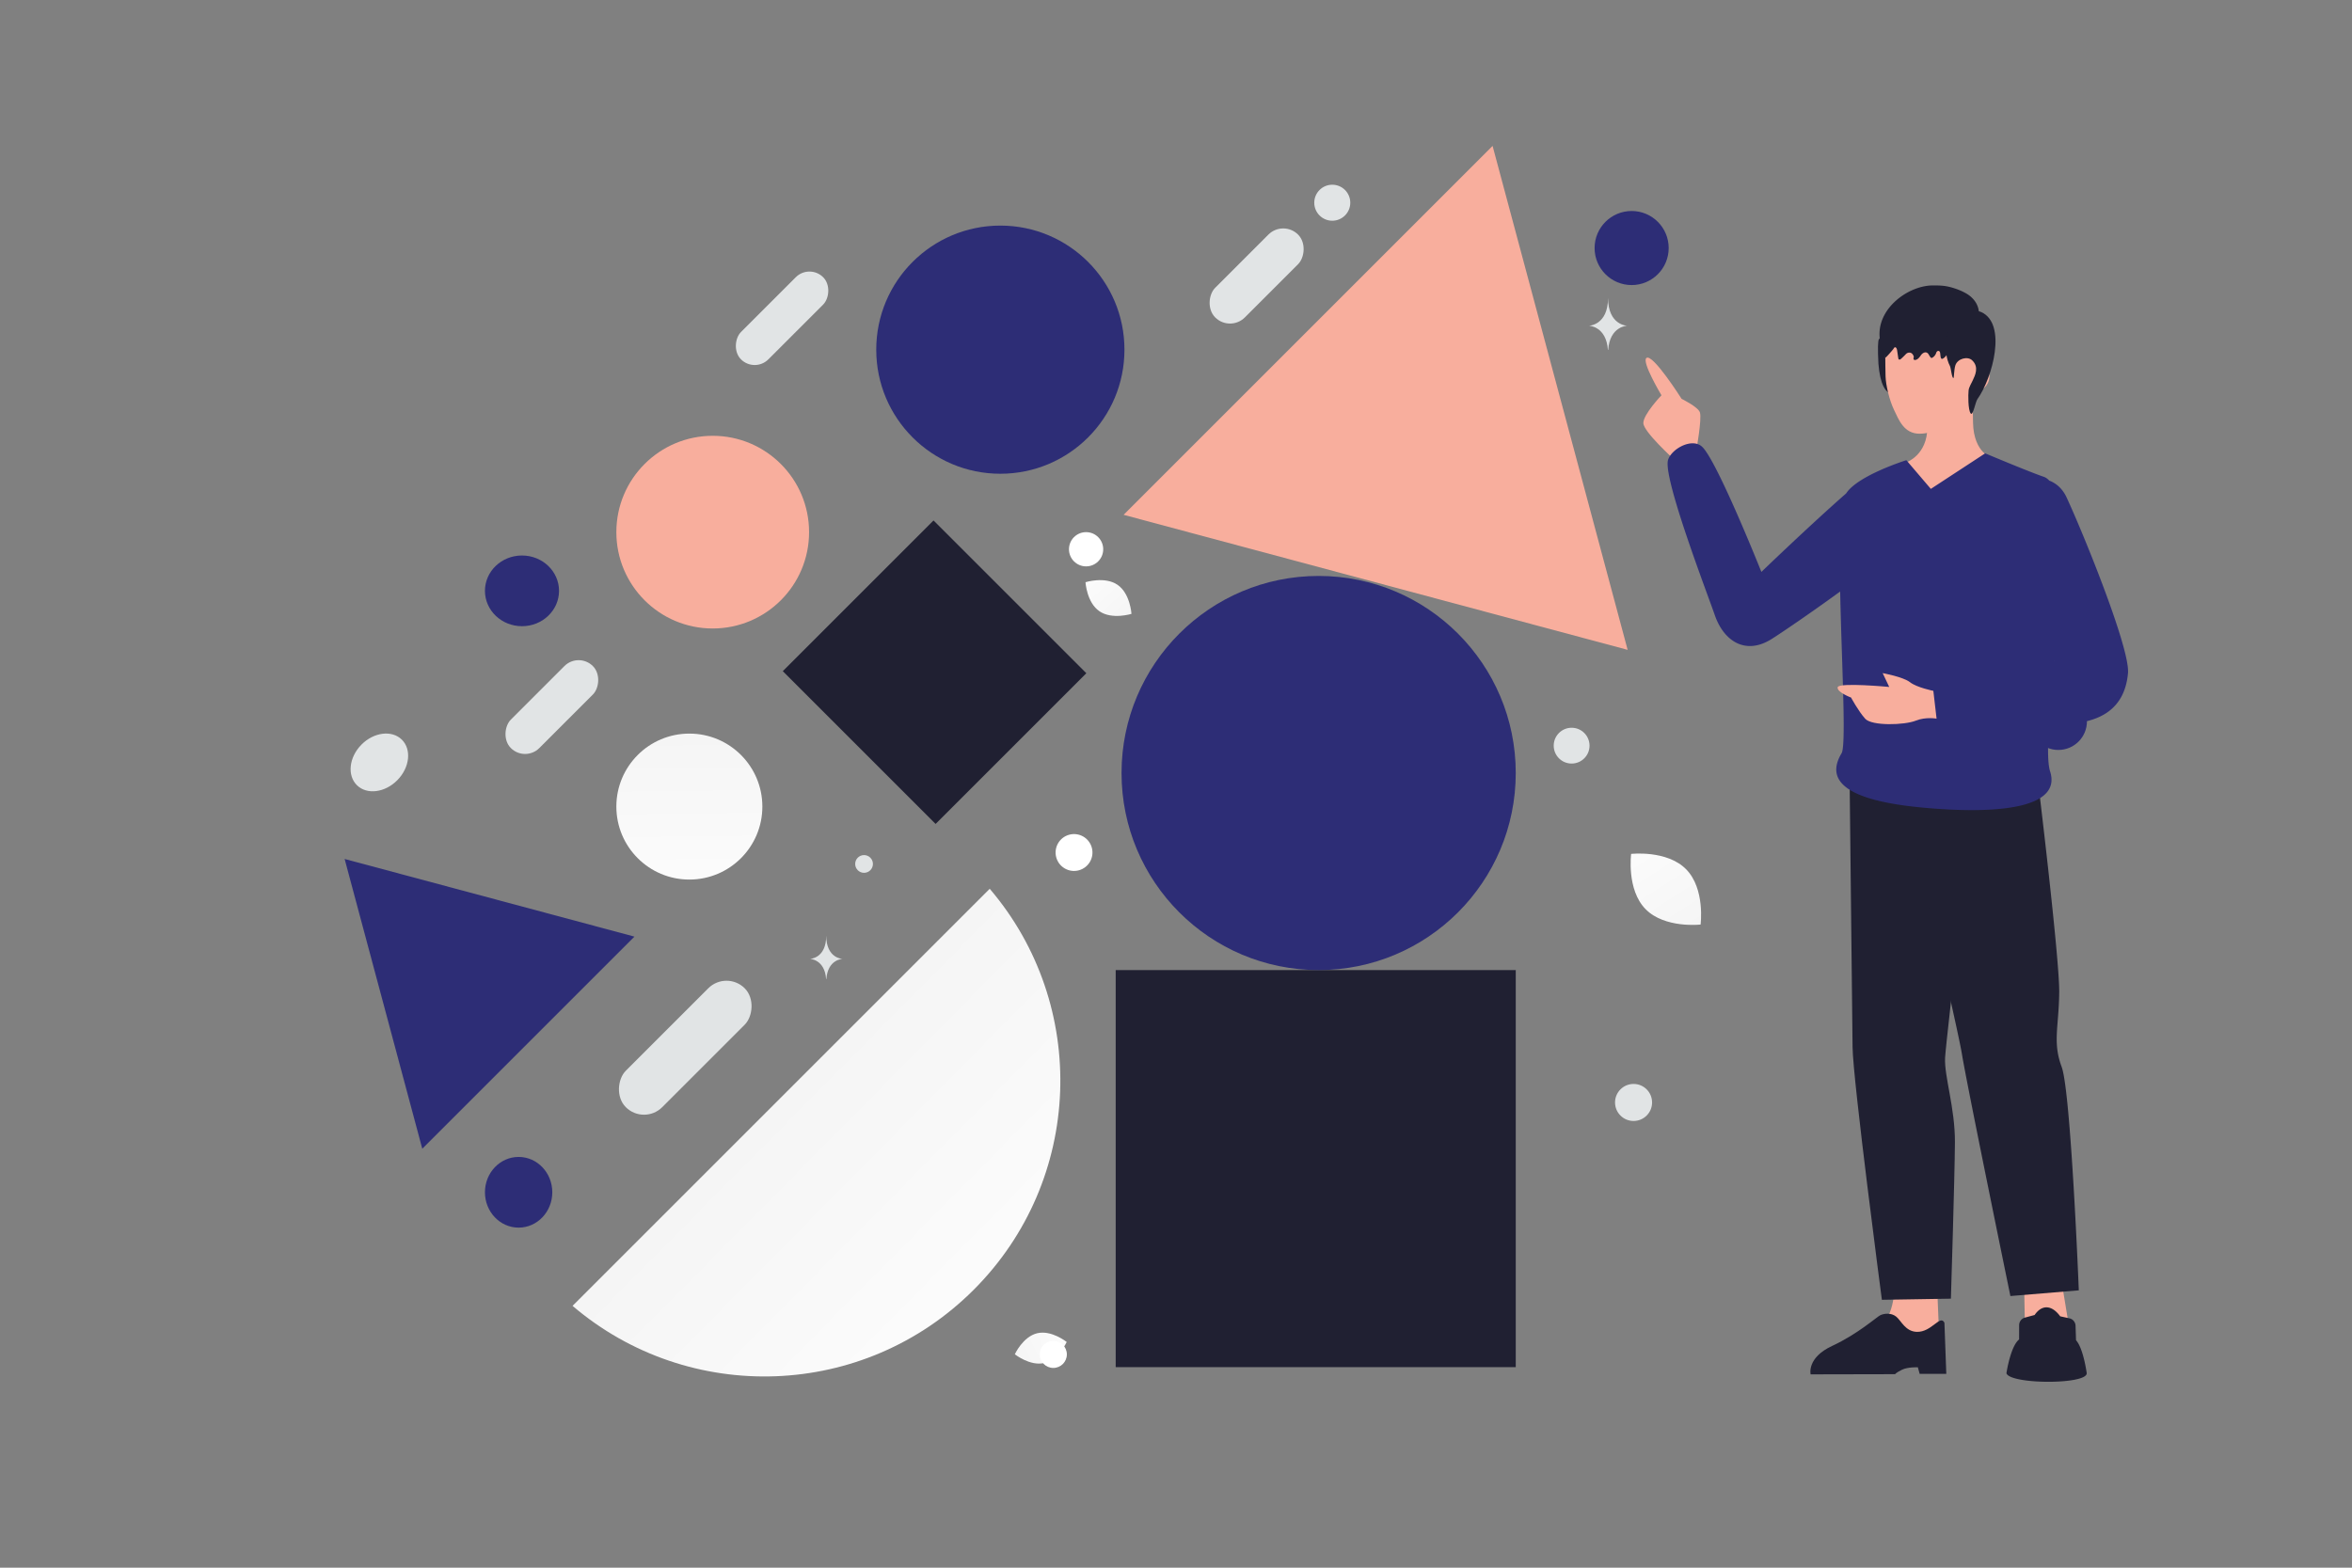 <svg width="900" height="600" viewBox="0 0 900 600" fill="none" xmlns="http://www.w3.org/2000/svg"><rect x="0" y="0" width="900" height="600" fill="#808080" stroke="none"/><path fill="transparent" d="M0 0h900v600H0z"/><path fill-rule="evenodd" clip-rule="evenodd" d="M219.088 499.79c44.488 37.973 111.422 35.926 153.49-6.142 42.068-42.068 44.115-109.002 6.141-153.49L219.088 499.79z" fill="url(#a)"/><path fill="#202032" d="M426.924 371.276h153.084v151.966H426.924zm-69.705-172.079 58.47 58.47-57.68 57.678-58.469-58.47z"/><circle cx="504.584" cy="295.852" r="75.424" fill="#2d2d76"/><circle cx="382.787" cy="133.829" r="47.489" fill="#2d2d76"/><circle cx="272.723" cy="203.666" r="36.874" fill="#F8AE9D"/><circle cx="263.784" cy="308.702" r="27.935" fill="url(#b)"/><path d="m571.142 55.839 51.682 192.878-192.879-51.681L571.142 55.839z" fill="#F8AE9D"/><path d="m131.872 328.756 110.899 29.715-81.184 81.185-29.715-110.9z" fill="#2d2d76"/><path d="M730.526 143.968c.639 2.553-.208 5.208-1.605 7.438-.988 1.575-2.368-.165-4.381-.443-3.114-.437-5.085-3.732-5.759-11.762-.312-5.865-.165-8.791.162-9.303 1.163-1.833 4.154-2.446 6.513-2.269" fill="#202032"/><path fill-rule="evenodd" clip-rule="evenodd" d="M724.874 492.966s.189 12.059-7.254 16.342c-7.442 4.284-18.973 12.243-18.973 12.243l43.865 1.478-1.251-30.171-16.387.108z" fill="#F8AE9D"/><path fill-rule="evenodd" clip-rule="evenodd" d="m744.042 506.254.714 19.562h-10.189l-.698-2.52s-3.836-.156-6.052.932c-2.343 1.151-2.658 1.71-2.658 1.71l-32.318.067s-1.594-6.322 8.257-10.895c9.851-4.575 17.024-11.067 18.387-11.731 1.372-.669 4.141-1.048 6.091.525 1.95 1.572 3.492 5.706 7.911 5.836 5.687.167 8.954-6.794 10.555-3.486zm12.597-210.087s-11.972 101.587-12.345 108.649c-.372 7.062 3.845 19.249 3.763 32.458-.082 13.209-1.54 59.765-1.54 59.765l-26.41.431s-11.099-84.13-11.219-96.745c-.119-12.616-1.137-103.344-1.137-103.344l48.888-1.214z" fill="#202032"/><path fill-rule="evenodd" clip-rule="evenodd" d="m788.938 490.847 5.147 31.256-18.973-.095-.601-31.651 14.427.49z" fill="#F8AE9D"/><path fill-rule="evenodd" clip-rule="evenodd" d="M791.854 504.556a3 3 0 0 1 2.361 2.833l.183 5.548c2.712 3.017 3.979 11.789 4.09 12.591a.58.58 0 0 1 .005.125c-.286 4.279-28.362 4.204-30.636.145a.665.665 0 0 1-.057-.442c.25-1.538 1.793-10.332 4.812-12.7l.02-5.488a3 3 0 0 1 2.221-2.886l3.699-.995c2.774-4.056 6.554-3.913 9.793.507l3.509.762zm-12.23-207.432s8.455 69.309 8.34 82.582c-.115 13.273-2.602 19.102.938 28.624 3.54 9.522 6.559 85.521 6.559 85.521l-26.178 2.181s-16.725-81.324-18.543-92.599c-1.819-11.275-24.297-107.266-24.297-107.266l53.181.957z" fill="#202032"/><path fill-rule="evenodd" clip-rule="evenodd" d="M649.084 172.505s2.186-12.181 1.4-14.647c-.671-2.132-7.016-5.206-7.016-5.206s-11.036-17.433-13.451-15.658c-1.964 1.439 5.747 14.291 5.747 14.291s-7.032 7.378-6.934 10.676c.099 3.298 11.478 13.623 11.478 13.623l8.776-3.079zm113.423 2.862s-7.268-1.706-7.52-13.615c-.252-11.909-.075-15.974-.075-15.974l-17.231-.289s-.174 13.272-.177 18.073c-.006 10.451-7.768 13.275-7.768 13.275s.645 11.428 15.151 12.244c11.327.637 17.62-13.714 17.62-13.714z" fill="#F8AE9D"/><path fill-rule="evenodd" clip-rule="evenodd" d="M756.495 139.758c7.141-.276 5.976 10.179-1.443 10.165 0 0-7.973 16.031-20.49 16.073-6.03.02-7.998-5.351-9.806-9.122-1.808-3.77-3.134-9.41-3.244-12.863-.119-3.682-.134-15.778-.134-15.778l35.395-.016-.278 11.541z" fill="#F8AE9D"/><path fill-rule="evenodd" clip-rule="evenodd" d="M729.465 176.128s-18.563 5.794-23.036 12.716c-14.41 12.659-32.432 30.044-32.432 30.044s-17.165-43.079-22.776-47.991c-3.84-3.361-11.49.795-12.915 5.065-1.831 5.486 9.925 37.659 15.477 52.854h.001v.003c1.076 2.943 1.918 5.248 2.384 6.6 3.386 9.822 11.624 15.456 21.648 9.213 4.041-2.517 16.066-10.763 26.326-18.239.16 7.853.431 16.128.687 23.987v.003c.624 19.095 1.167 35.735-.138 37.897-6.472 10.718 2.132 18.075 30.617 20.778 28.485 2.703 53.756.489 49.17-13.813-.956-2.981-.944-9.395-.467-17.729a331.84 331.84 0 0 0 8.365-.551c11.888-.937 20.68-6.045 21.906-19.311.859-9.29-16.839-52.904-23.476-67.245-1.552-3.355-3.953-5.444-6.672-6.485-.633-.707-1.347-1.203-2.148-1.467-4.875-1.607-22.354-8.95-22.354-8.95l-20.792 13.604-9.375-10.983zm56.472 76.772.046.121-.057.007.011-.128z" fill="#2d2d76"/><path fill-rule="evenodd" clip-rule="evenodd" d="M739.8 264.41s-6.342-1.275-8.938-3.312c-2.594-2.038-10.455-3.478-10.455-3.478l2.515 5.295s-19.265-1.808-19.721.092c-.457 1.901 5.115 3.967 5.115 3.967s2.748 5.133 5.408 8.108c2.517 2.815 15.022 2.48 19.405.723 3.788-1.518 7.907-.759 7.907-.759L739.8 264.41z" fill="#F8AE9D"/><path d="M754.552 128.71c-1.043 1.366-2.883 1.667-4.399 1.938-2.037.362-3.045 1.119-4.103 3.148-.67 1.297-1.339 2.717-2.538 3.419-.976.575-.946-.879-1.091-2.003a2.21 2.21 0 0 0-.061-.311c-.233-.899-1.187-.748-1.463.138-.254.803-.797 1.482-1.488 1.86-.113.062-.232.116-.352.092-.162-.023-.289-.177-.395-.316-.22-.289-.439-.655-.664-1.043-.746-1.283-2.169-.833-3.002.395-.522.764-1.142 1.551-1.995 1.729-.275.061-.621.015-.747-.255-.163-.332.091-.664.049-1.003-.035-.317-.169-.456-.317-.726-.578-1.042-1.916-1.08-2.731-.212a30.31 30.31 0 0 1-1.774 1.74c-.261.232-.642.463-.903.232-.141-.124-.176-.332-.204-.533-.148-.98-.289-1.96-.437-2.94-.085-.548-.374-1.266-.867-1.127-.24.069-.381.324-.515.556-.162.293-3.06 3.635-3.116 3.38-.451-1.899-1.375-3.627-1.826-5.526-2.919-12.217 10.032-22.042 19.923-22.096 2.2-.015 4.209.021 6.345.538 2.277.556 4.681 1.438 6.747 2.681 2.897 1.736 5.09 4.893 4.526 8.659" fill="#202032"/><path d="M746.509 124.761c-1.395 1.596-1.764 3.84-1.894 5.96-.191 3.197.068 6.519 1.531 9.357.418.808.725 4.807 1.368 4.586.205-.069.171-3.17.711-4.841.834-2.59 4.676-3.577 6.406-1.941 2.762 2.604 1.142 5.767.226 7.735-.547 1.188-1.415 2.521-1.566 3.777-.184 1.61-.239 7.473.8 8.84.868 1.146 1.791-4.392 2.578-5.483 5.818-8.128 11.397-28.825 1.463-33.314-1.511-.684-6.174-1.036-7.589-.166" fill="#202032"/><rect x="277.997" y="371.276" width="19.71" height="64.347" rx="9.855" transform="rotate(45 277.997 371.276)" fill="#E1E4E5"/><rect x="221.418" y="249.48" width="15.399" height="44.382" rx="7.7" transform="rotate(45 221.418 249.48)" fill="#E1E4E5"/><rect x="309.746" y="100.866" width="14.803" height="44.456" rx="7.402" transform="rotate(45 309.746 100.866)" fill="#E1E4E5"/><rect x="491.034" y="84.105" width="16.045" height="44.838" rx="8.022" transform="rotate(45 491.034 84.105)" fill="#E1E4E5"/><path d="M396.902 510.268c5.48-1.298 11.276 3.349 11.276 3.349s-3.093 6.75-8.575 8.044c-5.48 1.299-11.274-3.345-11.274-3.345s3.093-6.75 8.573-8.048z" fill="url(#c)"/><path d="M427.645 223.834c-4.858-3.345-12.278-1.007-12.278-1.007s.459 7.763 5.32 11.105c4.857 3.346 12.274 1.01 12.274 1.01s-.459-7.762-5.316-11.108z" fill="url(#d)"/><path d="M645.214 332.709c-7.336-7.467-21.055-5.893-21.055-5.893s-1.816 13.681 5.528 21.144c7.336 7.466 21.048 5.897 21.048 5.897s1.816-13.681-5.521-21.148z" fill="url(#e)"/><ellipse cx="199.741" cy="226.136" rx="14.175" ry="13.53" fill="#2d2d76"/><circle cx="624.352" cy="94.927" r="14.175" fill="#2d2d76"/><ellipse rx="12.886" ry="13.53" transform="matrix(1 0 0 -1 198.452 456.32)" fill="#2d2d76"/><circle r="10.953" transform="matrix(1 0 0 -1 787.624 276.076)" fill="#2d2d76"/><circle r="6.551" transform="matrix(1 0 0 -1 415.597 210.217)" fill="#fff"/><circle r="6.89" transform="matrix(1 0 0 -1 509.798 77.586)" fill="#E1E4E5"/><circle r="3.395" transform="matrix(1 0 0 -1 330.632 330.66)" fill="#E1E4E5"/><circle r="5.182" transform="matrix(1 0 0 -1 403.054 518.368)" fill="#fff"/><circle r="6.852" transform="matrix(0 -1 -1 0 601.387 285.384)" fill="#E1E4E5"/><circle r="7.087" transform="matrix(1 0 0 -1 625.087 421.942)" fill="#E1E4E5"/><ellipse rx="12.242" ry="9.665" transform="scale(1 -1) rotate(45.482 420.671 27.27)" fill="#E1E4E5"/><circle r="7.054" transform="scale(-1 1) rotate(-75 7.118 430.94)" fill="#fff"/><path d="M316.211 374.728h-.091c-.537-7.613-6.199-7.73-6.199-7.73s6.243-.122 6.243-8.918c0 8.796 6.243 8.918 6.243 8.918s-5.659.117-6.196 7.73zm299.166-240.81h-.106c-.63-9.108-7.271-9.248-7.271-9.248s7.323-.146 7.323-10.67c0 10.524 7.322 10.67 7.322 10.67s-6.637.14-7.268 9.248z" fill="#E1E4E5"/><defs><linearGradient id="a" x1="417.287" y1="531.55" x2="221.093" y2="337.453" gradientUnits="userSpaceOnUse"><stop stop-color="#fff"/><stop offset="1" stop-color="#EEE"/></linearGradient><linearGradient id="b" x1="264.975" y1="367.961" x2="263.252" y2="219.99" gradientUnits="userSpaceOnUse"><stop stop-color="#fff"/><stop offset="1" stop-color="#EEE"/></linearGradient><linearGradient id="c" x1="417.538" y1="507.04" x2="369.565" y2="529.704" gradientUnits="userSpaceOnUse"><stop stop-color="#fff"/><stop offset="1" stop-color="#EEE"/></linearGradient><linearGradient id="d" x1="408.723" y1="212.857" x2="446.959" y2="253.175" gradientUnits="userSpaceOnUse"><stop stop-color="#fff"/><stop offset="1" stop-color="#EEE"/></linearGradient><linearGradient id="e" x1="615.943" y1="307.204" x2="668.981" y2="390.345" gradientUnits="userSpaceOnUse"><stop stop-color="#fff"/><stop offset="1" stop-color="#EEE"/></linearGradient></defs></svg>
